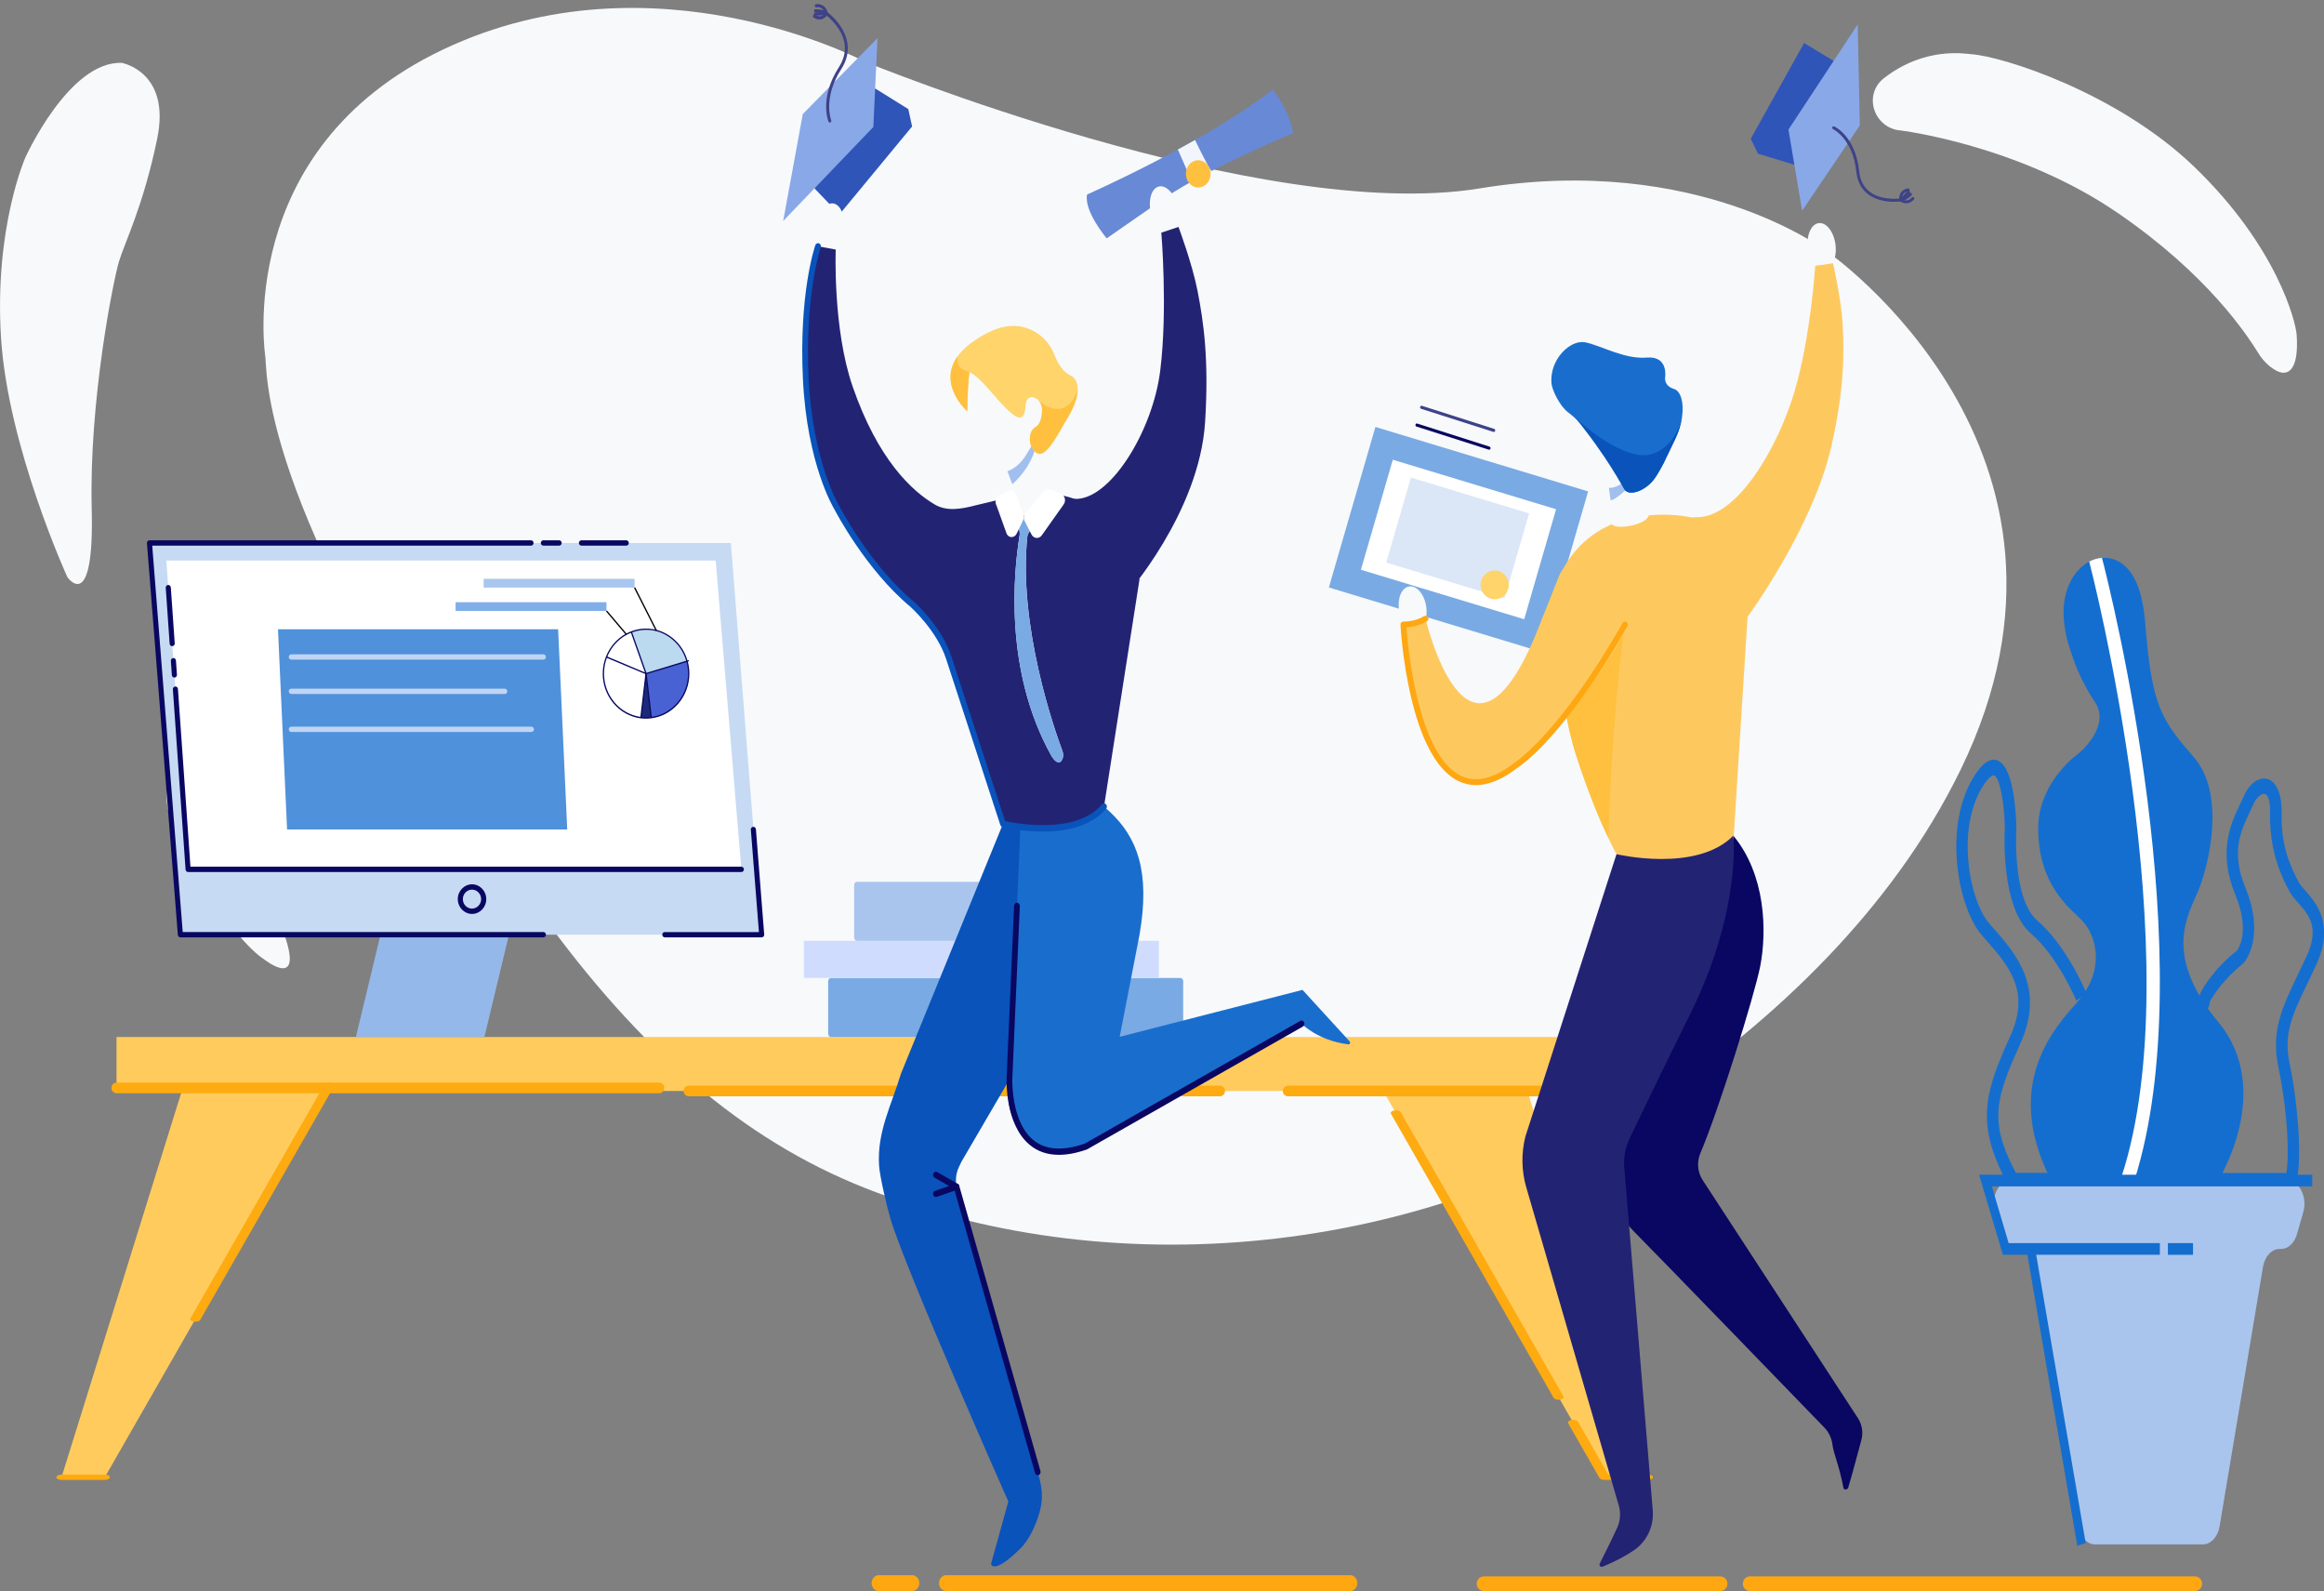 <svg width="450" height="308" viewBox="0 0 450 308" fill="none" xmlns="http://www.w3.org/2000/svg">
<rect x="0" y="0" width="450" height="308" fill="#808080" stroke="none"/>
<g clip-path="url(#clip0_249_4075)">
<path d="M353.825 48.718C353.825 48.718 328.946 29.512 286.55 36.465C244.154 43.419 167.427 11.928 167.427 11.928C167.427 11.928 126.658 -9.803 85.794 9.587C44.929 28.976 51.391 69.194 51.391 69.194C51.765 75.077 52.164 103.873 104.675 176.685C123.627 202.972 143.656 220.555 167.554 229.994C217.369 249.663 278.574 242.239 321.871 212.267C343.232 197.481 366.245 176.501 379.654 148.967C409.67 87.329 353.825 48.718 353.825 48.718Z" fill="#F7F9FB"/>
</g>
<g clip-path="url(#clip1_249_4075)">
<path d="M367.844 25.23C367.844 25.23 390.736 27.947 410.157 41.286C427.477 53.187 435.013 64.7 437.318 68.406C438.145 69.748 439.273 70.908 440.654 71.692C442.968 73.002 445.205 71.778 444.699 64.733C444.524 62.348 440.985 47.784 424.861 32.275C409.884 17.873 387.76 10.934 381.818 10.505C380.574 10.419 372.764 8.937 364.79 15.134C360.842 18.195 362.651 24.467 367.639 25.219C367.708 25.219 367.776 25.23 367.844 25.23Z" fill="#F7F9FB"/>
<path d="M23.573 12.169C23.573 12.169 33.123 13.845 30.439 26.851C27.755 39.869 24.127 46.979 23.038 50.62C21.949 54.261 17.232 77.599 17.757 98.435C18.283 119.272 13.041 111.71 13.041 111.71C13.041 111.71 1.517 86.514 0.194 65.323C-1.128 44.133 4.891 30.524 4.891 30.524C4.891 30.524 13.333 11.793 23.573 12.169Z" fill="#F7F9FB"/>
<path d="M34.494 149.548C34.494 149.548 28.154 152.04 36.906 167.324C45.659 182.596 51.085 185.668 51.085 185.668C51.085 185.668 59.546 192.434 54.518 179.449C49.48 166.443 38.91 152.062 34.494 149.548Z" fill="#F7F9FB"/>
<path d="M22.566 211.19L314.488 211.19V200.74L22.566 200.74V211.19Z" fill="#FFCB5D"/>
<path d="M68.911 200.737H93.797L98.553 180.932H73.676L68.911 200.737Z" fill="#94B8EA"/>
<path d="M34.932 180.933H147.498L141.517 105.117H28.941L34.932 180.933Z" fill="#C6DAF3"/>
<path d="M36.42 168.301H143.55L138.58 108.51H32.209L36.42 168.301Z" fill="white"/>
<path d="M55.588 160.568H109.833L108.073 121.807H53.828L55.588 160.568Z" fill="#4F91DB"/>
<path d="M56.405 127.692H105.214C105.486 127.692 105.71 127.467 105.71 127.177C105.71 126.897 105.486 126.661 105.214 126.661H56.405C56.132 126.661 55.909 126.887 55.909 127.177C55.918 127.467 56.132 127.692 56.405 127.692Z" fill="#C0D5F4"/>
<path d="M56.405 134.341H97.735C98.008 134.341 98.231 134.115 98.231 133.825C98.231 133.546 98.008 133.31 97.735 133.31H56.405C56.132 133.31 55.909 133.535 55.909 133.825C55.918 134.115 56.132 134.341 56.405 134.341Z" fill="#C0D5F4"/>
<path d="M56.405 141.697H102.899C103.172 141.697 103.395 141.472 103.395 141.182C103.395 140.903 103.172 140.666 102.899 140.666H56.405C56.132 140.666 55.909 140.892 55.909 141.182C55.918 141.472 56.132 141.697 56.405 141.697Z" fill="#C0D5F4"/>
<path d="M88.212 118.273H117.435V116.576H88.212V118.273Z" fill="#80AEE9"/>
<path d="M93.651 113.742H122.875V112.045H93.651V113.742Z" fill="#A9C6EE"/>
<path d="M127.085 122.054C126.443 121.903 125.782 121.807 125.091 121.807C124.089 121.807 123.136 121.989 122.251 122.344L125.091 130.399L133.017 127.993C132.21 125.072 129.944 122.795 127.085 122.054Z" fill="#BBD9EF"/>
<path d="M125.305 130.624L122.368 122.301L122.135 122.386L124.877 130.173L117.486 127.058L117.389 127.306L125.305 130.624Z" fill="#090761"/>
<path d="M125.091 130.399L124.099 138.927C124.43 138.97 124.751 138.991 125.091 138.991C125.441 138.991 125.772 138.97 126.112 138.927L125.091 130.399Z" fill="#1B297A"/>
<path d="M125.091 130.399L126.112 138.927C130.187 138.4 133.357 134.781 133.357 130.399C133.357 129.572 133.241 128.755 133.017 127.993L125.091 130.399Z" fill="#4862D3"/>
<path d="M124.089 139.056C119.888 138.529 116.708 134.802 116.708 130.399C116.708 129.282 116.912 128.186 117.321 127.134C118.06 125.222 119.441 123.643 121.211 122.666C121.59 122.473 121.901 122.333 122.203 122.215C123.117 121.86 124.089 121.678 125.091 121.678C125.752 121.678 126.413 121.764 127.114 121.925C130.002 122.677 132.316 124.986 133.143 127.95C133.367 128.745 133.483 129.561 133.483 130.388C133.483 134.781 130.323 138.508 126.122 139.045C125.781 139.088 125.441 139.109 125.091 139.109C124.751 139.12 124.42 139.098 124.089 139.056ZM122.29 122.462C121.998 122.569 121.697 122.709 121.327 122.891C119.606 123.826 118.274 125.372 117.554 127.22C117.155 128.24 116.961 129.303 116.961 130.388C116.961 134.663 120.044 138.271 124.118 138.787C124.77 138.873 125.441 138.862 126.093 138.787C130.167 138.261 133.231 134.652 133.231 130.388C133.231 129.583 133.124 128.788 132.9 128.014C132.103 125.136 129.856 122.891 127.055 122.161C126.375 122 125.733 121.914 125.091 121.914C124.118 121.936 123.175 122.107 122.29 122.462Z" fill="#090761"/>
<path d="M124.225 138.937L125.207 130.495L133.396 128.014L133.328 127.767L124.984 130.302L123.982 138.916L124.225 138.937Z" fill="#090761"/>
<path d="M125.986 138.948L126.229 138.916L125.217 130.377L124.974 130.409L125.986 138.948Z" fill="#090761"/>
<path d="M121.182 122.87L121.366 122.698L117.535 118.187L117.35 118.359L121.182 122.87Z" fill="black"/>
<path d="M126.978 122.118L127.095 122.075L127.202 122.01L122.991 113.676L122.767 113.805L126.978 122.118Z" fill="black"/>
<path d="M160.918 200.737H228.545C228.856 200.737 229.099 200.457 229.099 200.125V189.921C229.099 189.578 228.846 189.309 228.545 189.309H160.918C160.606 189.309 160.363 189.588 160.363 189.921V200.125C160.363 200.457 160.616 200.737 160.918 200.737Z" fill="#79AAE3"/>
<path d="M155.651 189.303H224.396V182.118H155.651V189.303Z" fill="#D0DCFE"/>
<path d="M165.946 182.124H214.113C214.424 182.124 214.668 181.845 214.668 181.512V171.308C214.668 170.965 214.415 170.696 214.113 170.696H165.946C165.635 170.696 165.391 170.976 165.391 171.308V181.512C165.382 181.845 165.635 182.124 165.946 182.124Z" fill="#AAC5ED"/>
<path d="M63.756 210.092H35.544L11.913 285.961H20.296L63.756 210.092Z" fill="#FFCB5D"/>
<path d="M267.21 210.092H295.422L319.064 285.961H310.671L267.21 210.092Z" fill="#FFCB5D"/>
<path d="M128.728 181.447H147.488C147.624 181.447 147.76 181.383 147.847 181.286C147.945 181.179 147.984 181.039 147.974 180.9L146.369 160.525C146.35 160.246 146.107 160.042 145.834 160.053C145.562 160.074 145.358 160.321 145.387 160.611L146.953 180.427H128.728C128.456 180.427 128.232 180.653 128.232 180.943C128.242 181.222 128.456 181.447 128.728 181.447Z" fill="#090761"/>
<path d="M34.932 181.447H105.214C105.486 181.447 105.71 181.222 105.71 180.932C105.71 180.653 105.486 180.416 105.214 180.416H35.379L29.476 105.621H102.821C103.094 105.621 103.317 105.395 103.317 105.105C103.317 104.826 103.094 104.59 102.821 104.59H28.941C28.805 104.59 28.669 104.654 28.581 104.751C28.484 104.858 28.445 104.998 28.455 105.138L34.436 180.964C34.455 181.243 34.669 181.447 34.932 181.447Z" fill="#090761"/>
<path d="M105.213 105.621H108.267C108.539 105.621 108.763 105.395 108.763 105.105C108.763 104.826 108.539 104.59 108.267 104.59H105.213C104.941 104.59 104.717 104.815 104.717 105.105C104.717 105.395 104.941 105.621 105.213 105.621Z" fill="#090761"/>
<path d="M112.585 105.621H121.259C121.532 105.621 121.755 105.395 121.755 105.105C121.755 104.826 121.532 104.59 121.259 104.59H112.585C112.313 104.59 112.089 104.815 112.089 105.105C112.099 105.395 112.313 105.621 112.585 105.621Z" fill="#090761"/>
<path d="M88.642 174.047C88.642 172.468 89.877 171.179 91.404 171.179C92.921 171.179 94.156 172.468 94.156 174.047C94.156 175.626 92.921 176.915 91.404 176.915C89.877 176.915 88.642 175.626 88.642 174.047ZM89.624 174.047C89.624 175.067 90.422 175.884 91.394 175.884C92.367 175.884 93.164 175.057 93.164 174.047C93.164 173.038 92.367 172.211 91.394 172.211C90.422 172.211 89.624 173.038 89.624 174.047Z" fill="#090761"/>
<path d="M33.337 125.082C33.347 125.082 33.366 125.082 33.376 125.082C33.648 125.061 33.852 124.814 33.833 124.535L33.074 113.708C33.055 113.429 32.792 113.204 32.549 113.236C32.277 113.257 32.073 113.504 32.092 113.783L32.851 124.61C32.87 124.878 33.084 125.082 33.337 125.082Z" fill="#090761"/>
<path d="M33.764 131.161C33.774 131.161 33.794 131.161 33.803 131.161C34.076 131.14 34.28 130.893 34.261 130.614L34.066 127.853C34.047 127.574 33.803 127.349 33.541 127.381C33.269 127.402 33.064 127.649 33.084 127.929L33.278 130.689C33.298 130.957 33.512 131.161 33.764 131.161Z" fill="#090761"/>
<path d="M36.42 168.806H143.549C143.821 168.806 144.045 168.58 144.045 168.29C144.045 168.011 143.821 167.775 143.549 167.775H36.877L34.455 133.363C34.436 133.073 34.173 132.858 33.93 132.89C33.658 132.912 33.453 133.159 33.473 133.438L35.933 168.323C35.953 168.602 36.167 168.806 36.42 168.806Z" fill="#090761"/>
<path d="M249.375 212.218H314.493C315.037 212.218 315.485 211.756 315.485 211.187V200.737C315.485 200.168 315.047 199.706 314.493 199.706H306.003C305.458 199.706 305.011 200.168 305.011 200.737C305.011 201.306 305.449 201.768 306.003 201.768H313.511V210.167H249.385C248.84 210.167 248.393 210.629 248.393 211.198C248.383 211.756 248.83 212.218 249.375 212.218Z" fill="#FDAB11"/>
<path d="M229.109 212.218H236.208C236.752 212.218 237.2 211.756 237.2 211.187C237.2 210.618 236.762 210.156 236.208 210.156H229.109C228.564 210.156 228.117 210.618 228.117 211.187C228.117 211.756 228.564 212.218 229.109 212.218Z" fill="#FDAB11"/>
<path d="M133.357 212.218H224.392C224.937 212.218 225.384 211.756 225.384 211.187C225.384 210.618 224.946 210.156 224.392 210.156H133.357C132.813 210.156 132.365 210.618 132.365 211.187C132.375 211.756 132.813 212.218 133.357 212.218Z" fill="#FDAB11"/>
<path d="M22.562 211.628H127.629C128.174 211.628 128.621 211.166 128.621 210.597C128.621 210.027 128.184 209.565 127.629 209.565H22.562C22.017 209.565 21.57 210.027 21.57 210.597C21.57 211.166 22.017 211.628 22.562 211.628Z" fill="#FDAB11"/>
<path d="M37.829 255.867C38.257 255.867 38.646 255.727 38.773 255.501L64.699 210.242C64.855 209.963 64.563 209.683 64.038 209.597C63.513 209.512 62.968 209.673 62.803 209.941L36.876 255.201C36.721 255.48 37.012 255.759 37.538 255.845C37.645 255.856 37.742 255.867 37.829 255.867Z" fill="#FDAB11"/>
<path d="M11.913 286.477H20.296C20.84 286.477 21.288 286.24 21.288 285.961C21.288 285.671 20.85 285.446 20.296 285.446H11.913C11.368 285.446 10.921 285.682 10.921 285.961C10.921 286.24 11.358 286.477 11.913 286.477Z" fill="#FDAB11"/>
<path d="M301.793 270.968C301.89 270.968 301.987 270.957 302.075 270.946C302.6 270.86 302.891 270.57 302.736 270.302L271.227 215.301C271.072 215.022 270.517 214.871 269.992 214.957C269.467 215.043 269.175 215.333 269.331 215.602L300.84 270.603C300.976 270.817 301.365 270.968 301.793 270.968Z" fill="#FDAB11"/>
<path d="M310.672 286.477H319.064C319.609 286.477 320.056 286.24 320.056 285.961C320.056 285.671 319.618 285.446 319.064 285.446H311.411L305.547 275.21C305.391 274.931 304.837 274.78 304.311 274.866C303.786 274.952 303.495 275.242 303.65 275.511L309.718 286.111C309.855 286.326 310.234 286.477 310.672 286.477Z" fill="#FDAB11"/>
<path d="M427.584 193.09C427.584 193.101 427.584 193.101 427.584 193.09C427.584 193.101 427.584 193.101 427.584 193.09ZM425.62 193.616C425.552 194.164 425.649 194.669 425.902 195.066C426.3 195.7 427.001 195.775 427.467 195.216C427.73 194.916 427.866 194.475 427.856 194.046C428.284 193.004 430.599 189.492 434.324 186.527C434.372 186.484 434.421 186.442 434.469 186.377C434.644 186.184 438.748 181.415 434.722 171.684C431.941 164.929 433.944 160.708 435.568 157.325C435.85 156.734 436.113 156.197 436.327 155.681C436.716 154.779 437.251 154.178 437.737 153.888C438.068 153.694 438.379 153.63 438.622 153.727C439.264 153.984 439.604 155.37 439.565 157.454C439.556 158.173 439.556 158.871 439.585 159.537C439.896 166.346 442.405 170.89 443.397 172.694C443.776 173.392 444.35 174.037 444.953 174.713C447.044 177.065 449.212 179.493 446.635 185.088C446.032 186.388 445.459 187.591 444.914 188.718C441.889 195.034 439.701 199.588 441.17 206.569C441.676 208.996 442.094 211.617 442.405 214.184C442.483 214.817 442.551 215.451 442.609 216.063C443.056 220.628 443.115 224.795 442.706 227.061H429.539C428.916 227.061 428.43 227.738 428.43 228.565C428.43 229.392 428.916 230.069 429.539 230.069H443.504C443.932 230.069 444.34 229.725 444.515 229.166C445.39 226.514 445.322 221.294 444.826 216.053C444.768 215.419 444.7 214.785 444.642 214.173C444.301 211.101 443.825 208.126 443.319 205.753C442.133 200.082 443.883 196.419 446.791 190.362C447.335 189.213 447.919 187.999 448.532 186.689C452.12 178.87 448.386 174.659 446.382 172.404C445.886 171.845 445.41 171.308 445.186 170.9C443.533 167.915 441.656 163.694 441.792 157.561C441.851 154.94 441.394 153.329 440.82 152.341C440.421 151.632 439.964 151.256 439.604 151.031C439.468 150.945 439.351 150.891 439.254 150.848C437.562 150.204 435.529 151.6 434.431 154.199C434.226 154.672 433.983 155.177 433.73 155.703C431.999 159.333 429.374 164.832 432.826 173.188C435.704 180.18 433.507 183.542 433.137 184.025C429.082 187.204 425.853 191.694 425.62 193.616Z" fill="#146ECF"/>
<path d="M397.165 230.036H389.239L388.908 229.435C382.227 217.406 384.454 211.219 389.317 200.425C393.207 191.801 388.85 186.85 384.639 182.06L383.735 181.018C381.099 177.957 379.183 171.953 378.853 165.702C378.532 159.612 379.777 154.06 382.373 150.064C384.017 147.53 385.563 146.584 386.963 147.283C390.075 148.829 390.396 158.313 390.435 160.203V160.289L390.425 160.375C390.416 160.515 389.609 174.026 394.461 178.172C400.131 183.015 403.846 191.876 404.001 192.252L402.066 193.734C402.027 193.648 398.458 185.153 393.275 180.728C387.45 175.744 388.121 161.589 388.198 160.203C388.111 155.757 387.284 150.666 386.185 150.129C385.855 149.968 385.106 150.386 384.017 152.073C381.829 155.456 380.769 160.225 381.051 165.498C381.333 170.9 382.986 176.217 385.164 178.741L386.059 179.761C390.289 184.573 396.085 191.167 391.203 202.015C386.594 212.251 384.892 216.933 390.348 227.04H397.165V230.036Z" fill="#146ECF"/>
<path d="M429.51 228.533H397.174C388.694 211.885 395.609 201.209 401.881 194.389C408.164 187.559 405.645 180.728 403.136 178.172C400.627 175.615 394.84 171.416 394.656 160.676C394.5 151.289 402.611 145.736 402.611 145.736C402.611 145.736 408.786 140.613 405.655 135.919C402.513 131.226 401.259 126.951 401.259 126.951C400.082 123.847 399.606 121.076 399.577 118.67C399.528 113.741 401.765 110.186 404.546 108.714C405.334 108.306 406.18 108.048 407.016 107.995C409.651 107.769 412.355 109.38 413.872 113.257C414.601 115.115 415.136 117.51 415.379 120.55C416.634 136.768 418.521 139.335 424.803 146.584C431.085 153.834 427.633 167.496 425.746 172.2C423.86 176.893 418.521 184.583 429.51 197.815C440.499 211.026 429.51 228.533 429.51 228.533Z" fill="#146ECF"/>
<path d="M413.279 228.533C413.221 228.769 413.143 229.016 413.065 229.231C412.861 229.864 412.404 230.24 411.917 230.24C411.742 230.24 411.577 230.187 411.402 230.09C410.935 229.821 410.663 229.198 410.663 228.533C410.663 228.307 410.702 228.049 410.78 227.834C424.54 185.829 404.76 109.562 404.565 108.811C404.556 108.778 404.556 108.746 404.536 108.703C405.324 108.295 406.17 108.037 407.006 107.984C408.66 114.342 426.709 186.227 413.279 228.533Z" fill="white"/>
<path d="M389.346 228.533H442.901C445.225 228.533 446.82 231.701 445.984 234.644L444.768 238.897C444.272 240.626 443.057 241.765 441.685 241.765H441.403C439.867 241.765 438.525 243.215 438.184 245.255L429.782 295.466C429.442 297.507 428.1 298.957 426.563 298.957H405.664C404.128 298.957 402.795 297.518 402.445 295.488L393.819 245.234C393.469 243.204 392.137 241.765 390.6 241.765C389.258 241.765 388.043 240.648 387.537 238.951L386.273 234.698C385.407 231.744 387.002 228.533 389.346 228.533Z" fill="#AAC5ED"/>
<path d="M418.22 242.893H387.82L383.22 227.405H447.725V229.66H385.69L388.938 240.637H418.22V242.893Z" fill="#146ECF"/>
<path d="M424.637 240.637H419.775V242.903H424.637V240.637Z" fill="#146ECF"/>
<path d="M402.231 299.214L392.419 242.022L394.033 241.507L403.855 298.699L402.231 299.214Z" fill="#146ECF"/>
<path d="M261.434 307.989H183.217C182.449 307.989 181.826 307.302 181.826 306.453C181.826 305.605 182.449 304.917 183.217 304.917H261.434C262.202 304.917 262.825 305.605 262.825 306.453C262.815 307.302 262.193 307.989 261.434 307.989Z" fill="#FEA711"/>
<path d="M176.614 307.989H170.166C169.398 307.989 168.775 307.302 168.775 306.453C168.775 305.605 169.398 304.917 170.166 304.917H176.614C177.382 304.917 178.004 305.605 178.004 306.453C178.004 307.302 177.382 307.989 176.614 307.989Z" fill="#FEA711"/>
<path d="M162.542 41.501L176.614 24.478L175.875 21.116L169.456 17.121L157.708 36.464L162.542 41.501Z" fill="#2F55B8"/>
<path d="M151.65 42.779L155.443 22.083L169.913 7.379L169.106 24.585L151.65 42.779Z" fill="#89A8E8"/>
<path d="M160.675 23.726C160.568 23.726 160.47 23.662 160.422 23.544C160.344 23.361 158.613 18.936 162.454 12.975C163.417 11.471 163.777 9.925 163.514 8.367C163.047 5.629 160.791 3.599 160.091 3.03C159.206 4.157 158.049 3.771 157.533 3.384C157.407 3.287 157.378 3.094 157.465 2.954C157.553 2.815 157.728 2.783 157.854 2.868C157.971 2.954 159.021 3.674 159.819 2.428C159.906 2.288 160.072 2.256 160.198 2.353C160.334 2.45 163.475 4.759 164.069 8.249C164.36 9.979 163.971 11.686 162.921 13.329C159.264 19 160.927 23.243 160.947 23.286C161.005 23.436 160.947 23.619 160.811 23.694C160.752 23.715 160.713 23.726 160.675 23.726Z" fill="#3E4287"/>
<path d="M157.874 3.019C157.728 3.019 157.602 2.89 157.602 2.729C157.592 2.557 157.718 2.417 157.864 2.407L159.644 2.321C159.206 1.236 158.224 1.386 158.098 1.418C157.942 1.451 157.806 1.333 157.777 1.171C157.747 1.01 157.845 0.849 158 0.817C158.632 0.688 159.916 0.892 160.295 2.535C160.315 2.621 160.295 2.718 160.247 2.793C160.198 2.868 160.12 2.911 160.033 2.911L157.884 3.019C157.884 3.019 157.884 3.019 157.874 3.019Z" fill="#3E4287"/>
<path d="M160.033 2.922C159.974 2.922 159.916 2.901 159.868 2.858C159.391 2.46 158.282 2.396 157.903 2.406C157.738 2.406 157.621 2.278 157.621 2.106C157.621 1.934 157.738 1.794 157.893 1.794C157.952 1.794 159.469 1.762 160.198 2.363C160.325 2.471 160.344 2.653 160.257 2.793C160.198 2.879 160.111 2.922 160.033 2.922Z" fill="#3E4287"/>
<path d="M163.349 44.718C163.742 42.036 162.866 39.649 161.392 39.385C159.919 39.121 158.405 41.082 158.012 43.763C157.618 46.445 158.494 48.833 159.968 49.096C161.442 49.36 162.956 47.4 163.349 44.718Z" fill="#F7F9FB"/>
<path d="M194.206 159.472L174.474 207.782C172.597 214.001 169.806 219.07 170.215 225.611C170.341 227.684 171.751 233.698 172.442 235.997C175.495 246.114 195.246 290.665 195.246 290.665C195.246 290.665 193.622 296.486 191.891 302.748C191.891 302.748 192.3 304.981 197.59 299.74C199.477 297.871 200.751 294.703 201.305 292.684C202.083 289.838 201.752 287.776 200.945 284.94L185.21 229.714C184.851 227.426 185.444 226.363 186.163 224.881L220.142 166.722L203.338 158.323L194.206 159.472Z" fill="#0953BB"/>
<path d="M197.688 157.894L195.461 208.824C194.615 213.861 196.112 218.179 199.195 220.8C202.385 223.517 206.703 223.946 210.291 221.906L252.021 198.148C252.021 198.148 255.075 201.403 261.075 202.165C261.367 202.197 261.542 201.811 261.328 201.585L252.206 191.618L216.807 200.704L220.629 181.039C222.798 168.634 220.133 162.05 214.901 157.142C204.388 147.239 197.688 157.894 197.688 157.894Z" fill="#196ECD"/>
<path d="M217.779 107.468C216.729 105.728 215.474 103.601 214.123 101.239C212.586 98.553 209.756 97.071 207.023 96.244C203.61 95.213 200.002 95.192 196.54 95.997C192.028 97.061 189.013 97.791 188.945 97.812C186.037 98.575 183.304 99.015 181 97.662C176.565 95.052 169.981 88.962 165.09 74.796C161.229 63.637 161.822 48.31 161.822 48.31L158.399 47.677C158.399 47.677 156.59 55.023 156.162 60.415C155.676 66.687 155.491 73.99 157.601 85.805C160.704 103.14 176.672 117.005 176.672 117.005C176.857 117.188 177.061 117.36 177.275 117.542C180.251 120.013 182.458 123.439 183.713 127.316C187.457 138.819 194.216 159.472 194.216 159.472C208.677 162.308 213.772 156.121 213.772 156.121L220.648 112.129C220.638 112.14 219.5 110.336 217.779 107.468Z" fill="#232374"/>
<path d="M199.117 99.971C195.684 99.81 196.423 96.567 196.423 96.567L196.404 94.784L194.731 90.326L200.391 85.214C200.391 85.214 200.43 85.751 200.498 86.589C200.498 86.6 200.498 86.6 200.498 86.6C200.508 86.653 200.508 86.696 200.508 86.75C200.702 89.414 202.793 94.848 203.192 95.729C203.746 96.91 202.666 100.132 199.117 99.971Z" fill="#F7F9FB"/>
<path d="M200.508 86.589C199.536 90.778 196.015 93.742 196.015 93.742L194.741 90.326L200.401 85.214C200.401 85.214 200.44 85.751 200.508 86.589Z" fill="#A0BFEF"/>
<path d="M187.934 70.07C187.934 70.07 185.24 87.856 190.939 91.089C190.939 91.089 195.548 93.388 198.874 87.77C202.638 81.412 203.805 79.769 203.805 79.769C203.805 79.769 199.954 70.07 194.867 70.07C189.781 70.07 187.934 70.07 187.934 70.07Z" fill="#F7F9FB"/>
<path d="M208.677 75.462C208.618 77.116 207.792 79.124 206.751 80.821C205.254 83.27 202.735 88.544 200.955 87.781C199.185 87.008 198.796 83.7 200.517 82.679C201.509 82.089 201.753 80.596 201.782 79.436C201.791 78.77 201.587 78.136 201.208 77.653C201.198 77.642 201.189 77.631 201.189 77.631C200.916 77.299 200.566 77.052 200.158 76.933C198.679 76.504 198.563 78.501 198.563 78.501C198.563 78.501 198.641 80.972 197.328 80.821C196.015 80.671 193.554 77.739 191.24 75.108C188.925 72.465 187.69 72.014 187.69 72.014C187.292 75.473 187.292 79.618 187.292 79.618C187.292 79.618 181.379 74.442 185.502 68.878C186.611 67.374 188.449 65.849 191.318 64.389C196.365 61.822 199.905 63.562 201.889 65.323C202.929 66.236 203.698 67.46 204.223 68.814C204.738 70.156 205.788 71.982 207.14 72.605C208.297 73.121 208.716 74.184 208.677 75.462Z" fill="#FED46B"/>
<path d="M208.676 75.462C208.618 77.116 207.792 79.124 206.751 80.821C205.253 83.27 202.735 88.544 200.955 87.781C199.185 87.008 198.796 83.7 200.517 82.679C201.509 82.089 201.752 80.596 201.782 79.436C201.791 78.77 201.587 78.136 201.208 77.653C201.558 77.943 206.352 82.013 208.676 75.462Z" fill="#FEC03E"/>
<path d="M187.7 72.004C187.301 75.462 187.301 79.608 187.301 79.608C187.301 79.608 181.389 74.431 185.512 68.867C184.647 71.413 187.7 72.004 187.7 72.004Z" fill="#FEC03E"/>
<path d="M246.477 17.335C246.477 17.335 249.842 21.696 250.377 25.756C250.377 25.756 233.426 32.866 225.637 38.258C217.847 43.66 214.288 46.141 214.288 46.141C214.288 46.141 209.834 40.857 210.495 37.645C210.495 37.645 232.833 27.85 246.477 17.335Z" fill="#6889D6"/>
<path d="M231.394 27.098C231.394 27.098 233.99 32.511 234.593 33.092L230.781 35.121L228.068 28.946L231.394 27.098Z" fill="#F2F5FC"/>
<path d="M234.08 34.989C234.746 33.729 234.362 32.111 233.221 31.375C232.08 30.638 230.615 31.063 229.949 32.323C229.282 33.583 229.666 35.201 230.807 35.937C231.948 36.673 233.413 36.249 234.08 34.989Z" fill="#FEC03E"/>
<path d="M226.789 45.569C228.221 45.102 228.816 42.611 228.119 40.006C227.422 37.4 225.696 35.667 224.264 36.135C222.832 36.602 222.236 39.093 222.934 41.699C223.631 44.304 225.357 46.037 226.789 45.569Z" fill="#F7F9FB"/>
<path d="M208.006 96.567C202.57 96.223 198.981 113.837 218.003 115.265C218.003 115.265 232.25 99.284 233.349 81.648C234.098 69.63 233.077 62.413 231.871 56.258C230.83 50.963 228.195 43.928 228.195 43.928L224.869 45.035C224.869 45.035 226.133 59.942 224.655 71.767C223.177 83.603 214.813 97.007 208.006 96.567Z" fill="#232374"/>
<path d="M205.039 223.549C202.803 223.549 200.887 222.894 199.331 221.573C194.614 217.599 194.896 209.157 194.906 208.803L196.365 175.325C196.384 174.992 196.647 174.713 196.948 174.745C197.25 174.767 197.493 175.046 197.473 175.39L196.015 208.867C196.015 208.942 195.752 217.03 200.002 220.617C202.385 222.625 205.769 222.872 210.077 221.358L251.767 197.622C252.04 197.461 252.37 197.579 252.516 197.891C252.652 198.191 252.545 198.556 252.273 198.718L210.544 222.464C210.514 222.475 210.485 222.497 210.456 222.507C208.482 223.205 206.673 223.549 205.039 223.549Z" fill="#090761"/>
<path d="M200.945 285.563C200.712 285.563 200.488 285.391 200.42 285.134L184.851 230.487L181.379 231.679C181.087 231.776 180.776 231.604 180.688 231.282C180.601 230.96 180.756 230.616 181.048 230.519L185.045 229.145C185.337 229.048 185.648 229.22 185.736 229.542L201.47 284.768C201.558 285.091 201.402 285.434 201.111 285.531C201.062 285.552 201.004 285.563 200.945 285.563Z" fill="#090761"/>
<path d="M185.211 230.326C185.123 230.326 185.036 230.305 184.958 230.262L180.961 227.974C180.689 227.824 180.582 227.448 180.728 227.147C180.864 226.846 181.204 226.728 181.476 226.889L185.473 229.177C185.746 229.327 185.853 229.703 185.707 230.004C185.609 230.208 185.415 230.326 185.211 230.326Z" fill="#090761"/>
<path d="M201.937 160.976C197.814 160.976 194.371 160.149 194.089 160.074C193.905 160.031 193.749 159.88 193.691 159.687C193.691 159.687 185.055 133.255 183.188 127.531C181.398 122.042 176.371 117.542 176.322 117.489C167.628 110.282 161.705 98.854 161.647 98.736C161.453 98.424 156.279 89.961 155.472 73.4C154.674 56.881 157.747 47.838 157.874 47.462C157.981 47.15 158.302 46.989 158.593 47.107C158.875 47.226 159.021 47.58 158.914 47.902C158.885 47.988 155.793 57.107 156.58 73.335C157.368 89.521 162.532 98.006 162.581 98.091C162.668 98.253 168.484 109.455 177.003 116.522C177.236 116.726 182.332 121.291 184.228 127.112C185.969 132.46 193.642 155.917 194.624 158.946C196.637 159.386 208.385 161.62 213.364 155.713C213.578 155.466 213.928 155.455 214.152 155.681C214.376 155.907 214.385 156.304 214.181 156.551C211.195 160.084 206.197 160.976 201.937 160.976Z" fill="#0953BB"/>
<path d="M196.433 100.927C196.433 100.927 197.678 102.098 197.415 103.752C196.297 110.593 194.333 129.775 203.581 146.294C203.581 146.294 204.806 148.474 205.594 147.164C205.915 146.627 205.934 145.94 205.711 145.349C204.233 141.396 197.094 121.173 198.932 103.795C199.039 102.753 200.936 101.217 200.936 101.217L198.252 99.96L196.433 100.927Z" fill="white"/>
<path d="M198.261 99.982L196.433 100.938C196.433 100.938 197.678 102.109 197.415 103.763C196.297 110.605 194.333 129.787 203.581 146.305C203.581 146.305 204.31 147.594 205.001 147.594C205.205 147.594 205.419 147.476 205.594 147.175C205.915 146.638 205.934 145.951 205.711 145.36C204.233 141.408 197.094 121.184 198.932 103.806C199.039 102.764 200.936 101.228 200.936 101.228L198.261 99.982Z" fill="#79AAE3"/>
<path d="M203.445 94.73L205.448 95.578C206.207 95.901 206.459 96.942 205.963 97.641L201.723 103.623C201.169 104.407 200.06 104.267 199.681 103.365L198.378 100.82C198.174 100.336 198.252 99.756 198.582 99.359L202.122 95.074C202.453 94.665 202.988 94.526 203.445 94.73Z" fill="white"/>
<path d="M195.373 94.923L193.574 95.868C192.844 96.126 192.533 97.136 192.961 97.866L194.945 103.387C195.412 104.203 196.462 104.149 196.87 103.279L198.115 100.68C198.339 100.218 198.3 99.638 198.018 99.23L196.588 95.374C196.306 94.934 195.82 94.762 195.373 94.923Z" fill="white"/>
<path d="M335.626 161.76L316.827 173.918L310.467 225.128C310.467 225.128 311.323 233.323 316.429 238.435C320.912 242.935 346.945 269.829 353.237 276.327C354.113 277.229 354.667 278.389 354.823 279.646C355.075 281.59 356.135 283.652 356.952 288.023C357.04 288.474 357.74 288.399 357.876 287.959C358.557 285.746 359.539 281.965 360.414 278.776C360.813 277.326 360.57 275.768 359.753 274.522L329.703 228.468C328.692 226.922 328.517 224.967 329.236 223.259C332.728 215.086 339.71 192.746 340.828 187.075C342.161 180.223 341.888 169.321 335.626 161.76Z" fill="#090761"/>
<path d="M260.403 112.011L268.008 85.816L304.408 96.857L296.813 123.042L260.403 112.011Z" fill="white"/>
<path d="M269.691 88.995L301.306 98.575L295.131 119.873L263.516 110.293L269.691 88.995ZM266.326 82.647L257.311 113.719L298.496 126.199L307.511 95.128L266.326 82.647Z" fill="#79AAE3"/>
<path d="M291.309 115.835L268.417 108.897L273.192 92.443L296.084 99.381L291.309 115.835Z" fill="#DBE7F7"/>
<path d="M289.423 116.007C290.932 116.007 292.155 114.757 292.155 113.214C292.155 111.672 290.932 110.422 289.423 110.422C287.913 110.422 286.69 111.672 286.69 113.214C286.69 114.757 287.913 116.007 289.423 116.007Z" fill="#FED46B"/>
<path d="M338.971 110.132L335.664 162.555C326.902 170.03 313.005 165.358 313.005 165.358C313.005 165.358 312.402 164.284 311.43 162.233C309.923 159.054 307.54 153.544 305.157 146.101C303.786 141.805 302.843 136.65 302.211 131.784C301.034 122.773 300.898 114.718 300.898 114.718C300.898 114.718 303.631 100.584 320.241 99.681C336.851 98.779 338.971 110.132 338.971 110.132Z" fill="#FDC95F"/>
<path d="M312.053 101.153C312.199 99.757 311.965 97.48 311.741 95.847C311.596 94.709 311.45 93.882 311.45 93.882C311.45 93.882 315.398 90.434 316.614 93.699C316.652 93.807 316.691 93.925 316.721 94.043C317.781 97.877 319.249 99.456 319.249 99.456C319.502 101.679 311.868 102.882 312.053 101.153Z" fill="#F7F9FB"/>
<path d="M317.479 92.12C316.312 93.345 313.2 96.706 311.868 96.846C311.722 95.707 311.45 93.892 311.45 93.892C311.45 93.892 316.263 88.855 317.479 92.12Z" fill="#A0BFEF"/>
<path d="M310.944 71.144C307.627 71.767 305.216 74.71 305.021 78.147C304.671 84.28 305.692 94.451 311.527 94.451C313.725 94.451 314.892 92.561 315.544 92.453C323.635 91.089 323.528 82.647 323.528 82.647C323.528 82.647 325.239 70.812 316.837 70.983C316.516 70.994 316.195 70.994 315.864 70.951C315.067 70.855 313.161 70.726 310.944 71.144Z" fill="#F7F9FB"/>
<path d="M325.687 80.789C325.492 82.11 325.064 83.571 324.354 85.032C322.118 89.682 322.118 89.682 322.118 89.682C322.118 89.682 320.98 91.938 320.095 93.001C318.373 95.074 315.602 96.019 314.629 94.859C314.163 94.29 312.723 89.918 308.97 85.171C307.511 83.335 305.712 81.434 303.475 79.683C302.045 78.566 300.528 75.537 300.412 74.195C300.023 69.598 304.02 65.721 306.918 66.258C309.825 66.805 314.522 69.587 318.86 69.222C323.187 68.857 322.409 73.164 322.409 73.164C322.409 73.164 322.205 74.71 324.131 75.29C325.453 75.698 326.115 77.932 325.687 80.789Z" fill="#196ECD"/>
<path d="M353.364 52.202C354.834 51.949 355.742 49.729 355.392 47.244C355.042 44.759 353.566 42.949 352.096 43.202C350.626 43.455 349.718 45.674 350.068 48.159C350.419 50.645 351.894 52.454 353.364 52.202Z" fill="#F7F9FB"/>
<path d="M274.331 121.952C275.761 121.62 276.561 119.468 276.119 117.147C275.677 114.825 274.16 113.212 272.73 113.544C271.301 113.876 270.5 116.027 270.942 118.349C271.384 120.671 272.902 122.284 274.331 121.952Z" fill="#F7F9FB"/>
<path d="M328.361 100.122C322.915 99.929 319.803 115.019 338.387 119.39C338.387 119.39 351.049 102.206 354.638 86.267C357.088 75.409 357.108 68.642 356.797 62.832C356.524 57.827 354.929 50.974 354.929 50.974L351.487 51.447C351.487 51.447 350.612 65.27 347.461 75.838C344.32 86.417 336.404 100.401 328.361 100.122Z" fill="#FDC95F"/>
<path d="M314.328 123.267C314.328 123.267 312.344 135.855 311.449 161.76C311.439 161.921 311.439 162.072 311.43 162.222C309.922 159.043 307.54 153.533 305.157 146.09C303.786 141.794 302.843 136.639 302.21 131.773L314.328 123.267Z" fill="#FEC03E"/>
<path d="M301.812 111.678C301.812 111.678 303.893 105.449 311.654 108.564C319.414 111.678 313.18 124.996 313.18 124.996C313.18 124.996 289.753 164.005 278.112 147.153C276.586 144.941 272.987 135.328 271.733 120.893C271.733 120.893 274.504 120.464 276.031 119.755C276.031 119.755 284.074 154.21 297.241 123.16L301.812 111.678Z" fill="#FDC95F"/>
<path d="M313.006 165.347C313.006 165.347 328.507 169.031 335.626 161.76C335.626 161.76 337.25 176.109 327.282 196.279C320.766 209.458 317.207 216.869 315.524 220.424C314.698 222.164 314.348 224.097 314.513 226.03L320.027 292.351C320.28 295.412 318.899 298.387 316.4 300.084C314.902 301.105 312.908 302.222 310.302 303.274C309.933 303.424 309.573 303.027 309.758 302.673C310.623 300.965 312.033 298.14 313.122 295.767C313.745 294.403 313.861 292.867 313.443 291.428L295.54 229.864C294.606 226.664 294.548 223.27 295.355 220.037L313.006 165.347Z" fill="#232374"/>
<path d="M349.328 8.335L339 26.873L340.391 29.741L347.451 31.899L355.056 11.794L349.328 8.335Z" fill="#2F55B8"/>
<path d="M359.705 4.727L360.123 24.274L348.949 40.792L346.304 25.079L359.705 4.727Z" fill="#89A8E8"/>
<path d="M325.686 80.789C325.492 82.11 325.064 83.571 324.354 85.032C322.117 89.682 322.117 89.682 322.117 89.682C322.117 89.682 320.979 91.938 320.094 93.001C318.373 95.074 315.602 96.019 314.629 94.859C314.162 94.29 311.439 88.716 304.962 80.789C304.962 80.789 311.643 87.309 317.469 88.071C321.261 88.565 324.675 85.322 325.686 80.789Z" fill="#0953BB"/>
<path d="M285.786 151.976C284.638 151.976 283.539 151.729 282.499 151.245C272.686 146.649 271.227 121.967 271.179 120.926C271.169 120.765 271.227 120.614 271.334 120.496C271.441 120.378 271.587 120.313 271.753 120.324C271.772 120.324 273.931 120.389 275.749 119.272C276.012 119.111 276.352 119.196 276.508 119.465C276.664 119.733 276.576 120.077 276.314 120.238C274.826 121.151 273.192 121.387 272.326 121.441C272.608 125.232 274.544 146.273 282.965 150.214C285.883 151.578 289.364 150.698 293.303 147.604C293.322 147.594 293.332 147.583 293.352 147.572C293.439 147.519 301.968 142.041 314.182 120.614C314.338 120.346 314.678 120.249 314.941 120.41C315.203 120.571 315.291 120.915 315.145 121.183C302.979 142.514 294.596 148.12 293.954 148.528C291.018 150.827 288.285 151.976 285.786 151.976Z" fill="#FEA711"/>
<path d="M425.007 307.989H338.854C338.086 307.989 337.463 307.356 337.463 306.572C337.463 305.788 338.086 305.154 338.854 305.154H425.007C425.775 305.154 426.397 305.788 426.397 306.572C426.388 307.356 425.775 307.989 425.007 307.989Z" fill="#FEA711"/>
<path d="M333.097 307.989H287.332C286.564 307.989 285.941 307.356 285.941 306.572C285.941 305.788 286.564 305.154 287.332 305.154H333.097C333.866 305.154 334.488 305.788 334.488 306.572C334.488 307.356 333.866 307.989 333.097 307.989Z" fill="#FEA711"/>
<path d="M366.765 39.063C365.413 39.063 363.273 38.827 361.63 37.527C360.375 36.529 359.636 35.089 359.442 33.231C358.771 26.841 354.978 25.015 354.939 24.994C354.803 24.929 354.735 24.757 354.803 24.618C354.861 24.478 355.027 24.413 355.173 24.478C355.338 24.553 359.296 26.443 359.996 33.167C360.171 34.864 360.842 36.174 361.97 37.076C363.964 38.655 366.872 38.526 367.737 38.451C367.727 37.066 368.817 36.55 369.439 36.475C369.585 36.453 369.731 36.561 369.75 36.722C369.77 36.872 369.663 37.023 369.507 37.033C369.371 37.055 368.146 37.259 368.301 38.677C368.321 38.827 368.214 38.967 368.068 38.988C368.01 38.999 367.504 39.063 366.765 39.063Z" fill="#3E4287"/>
<path d="M369.079 39.353C368.71 39.353 368.301 39.235 367.873 38.945C367.805 38.902 367.757 38.816 367.757 38.73C367.747 38.644 367.776 38.559 367.844 38.505L369.39 36.98C369.497 36.872 369.672 36.872 369.779 36.99C369.886 37.108 369.886 37.28 369.77 37.388L368.486 38.655C369.459 39.106 370.11 38.333 370.188 38.236C370.285 38.118 370.46 38.097 370.577 38.193C370.694 38.29 370.713 38.473 370.625 38.591C370.363 38.913 369.799 39.353 369.079 39.353Z" fill="#3E4287"/>
<path d="M368.029 38.988C367.883 38.988 367.767 38.87 367.757 38.73C367.747 38.569 367.854 38.44 368.01 38.429C368.613 38.386 369.469 37.678 369.751 37.409C369.867 37.302 370.042 37.312 370.14 37.42C370.247 37.538 370.237 37.71 370.13 37.817C370.081 37.86 368.973 38.913 368.058 38.988C368.049 38.988 368.039 38.988 368.029 38.988Z" fill="#3E4287"/>
<path d="M275.254 78.835L289.248 83.303L275.254 78.835Z" fill="white"/>
<path d="M289.248 83.614C289.219 83.614 289.199 83.614 289.17 83.603L275.176 79.135C275.03 79.092 274.942 78.92 274.991 78.759C275.03 78.598 275.186 78.501 275.331 78.555L289.326 83.023C289.471 83.066 289.559 83.238 289.51 83.399C289.471 83.528 289.364 83.614 289.248 83.614Z" fill="#3E4287"/>
<path d="M288.343 87.051C288.314 87.051 288.295 87.051 288.266 87.04L274.272 82.572C274.126 82.529 274.038 82.357 274.087 82.196C274.126 82.035 274.281 81.938 274.427 81.992L288.421 86.46C288.567 86.503 288.655 86.675 288.606 86.836C288.577 86.965 288.47 87.051 288.343 87.051Z" fill="#090761"/>
</g>
<defs>
<clipPath id="clip0_249_4075">
<rect width="337.5" height="239.39" fill="white" transform="translate(51.018 1.538)"/>
</clipPath>
<clipPath id="clip1_249_4075">
<rect width="450" height="307.204" fill="white" transform="translate(0 0.785)"/>
</clipPath>
</defs>
</svg>
